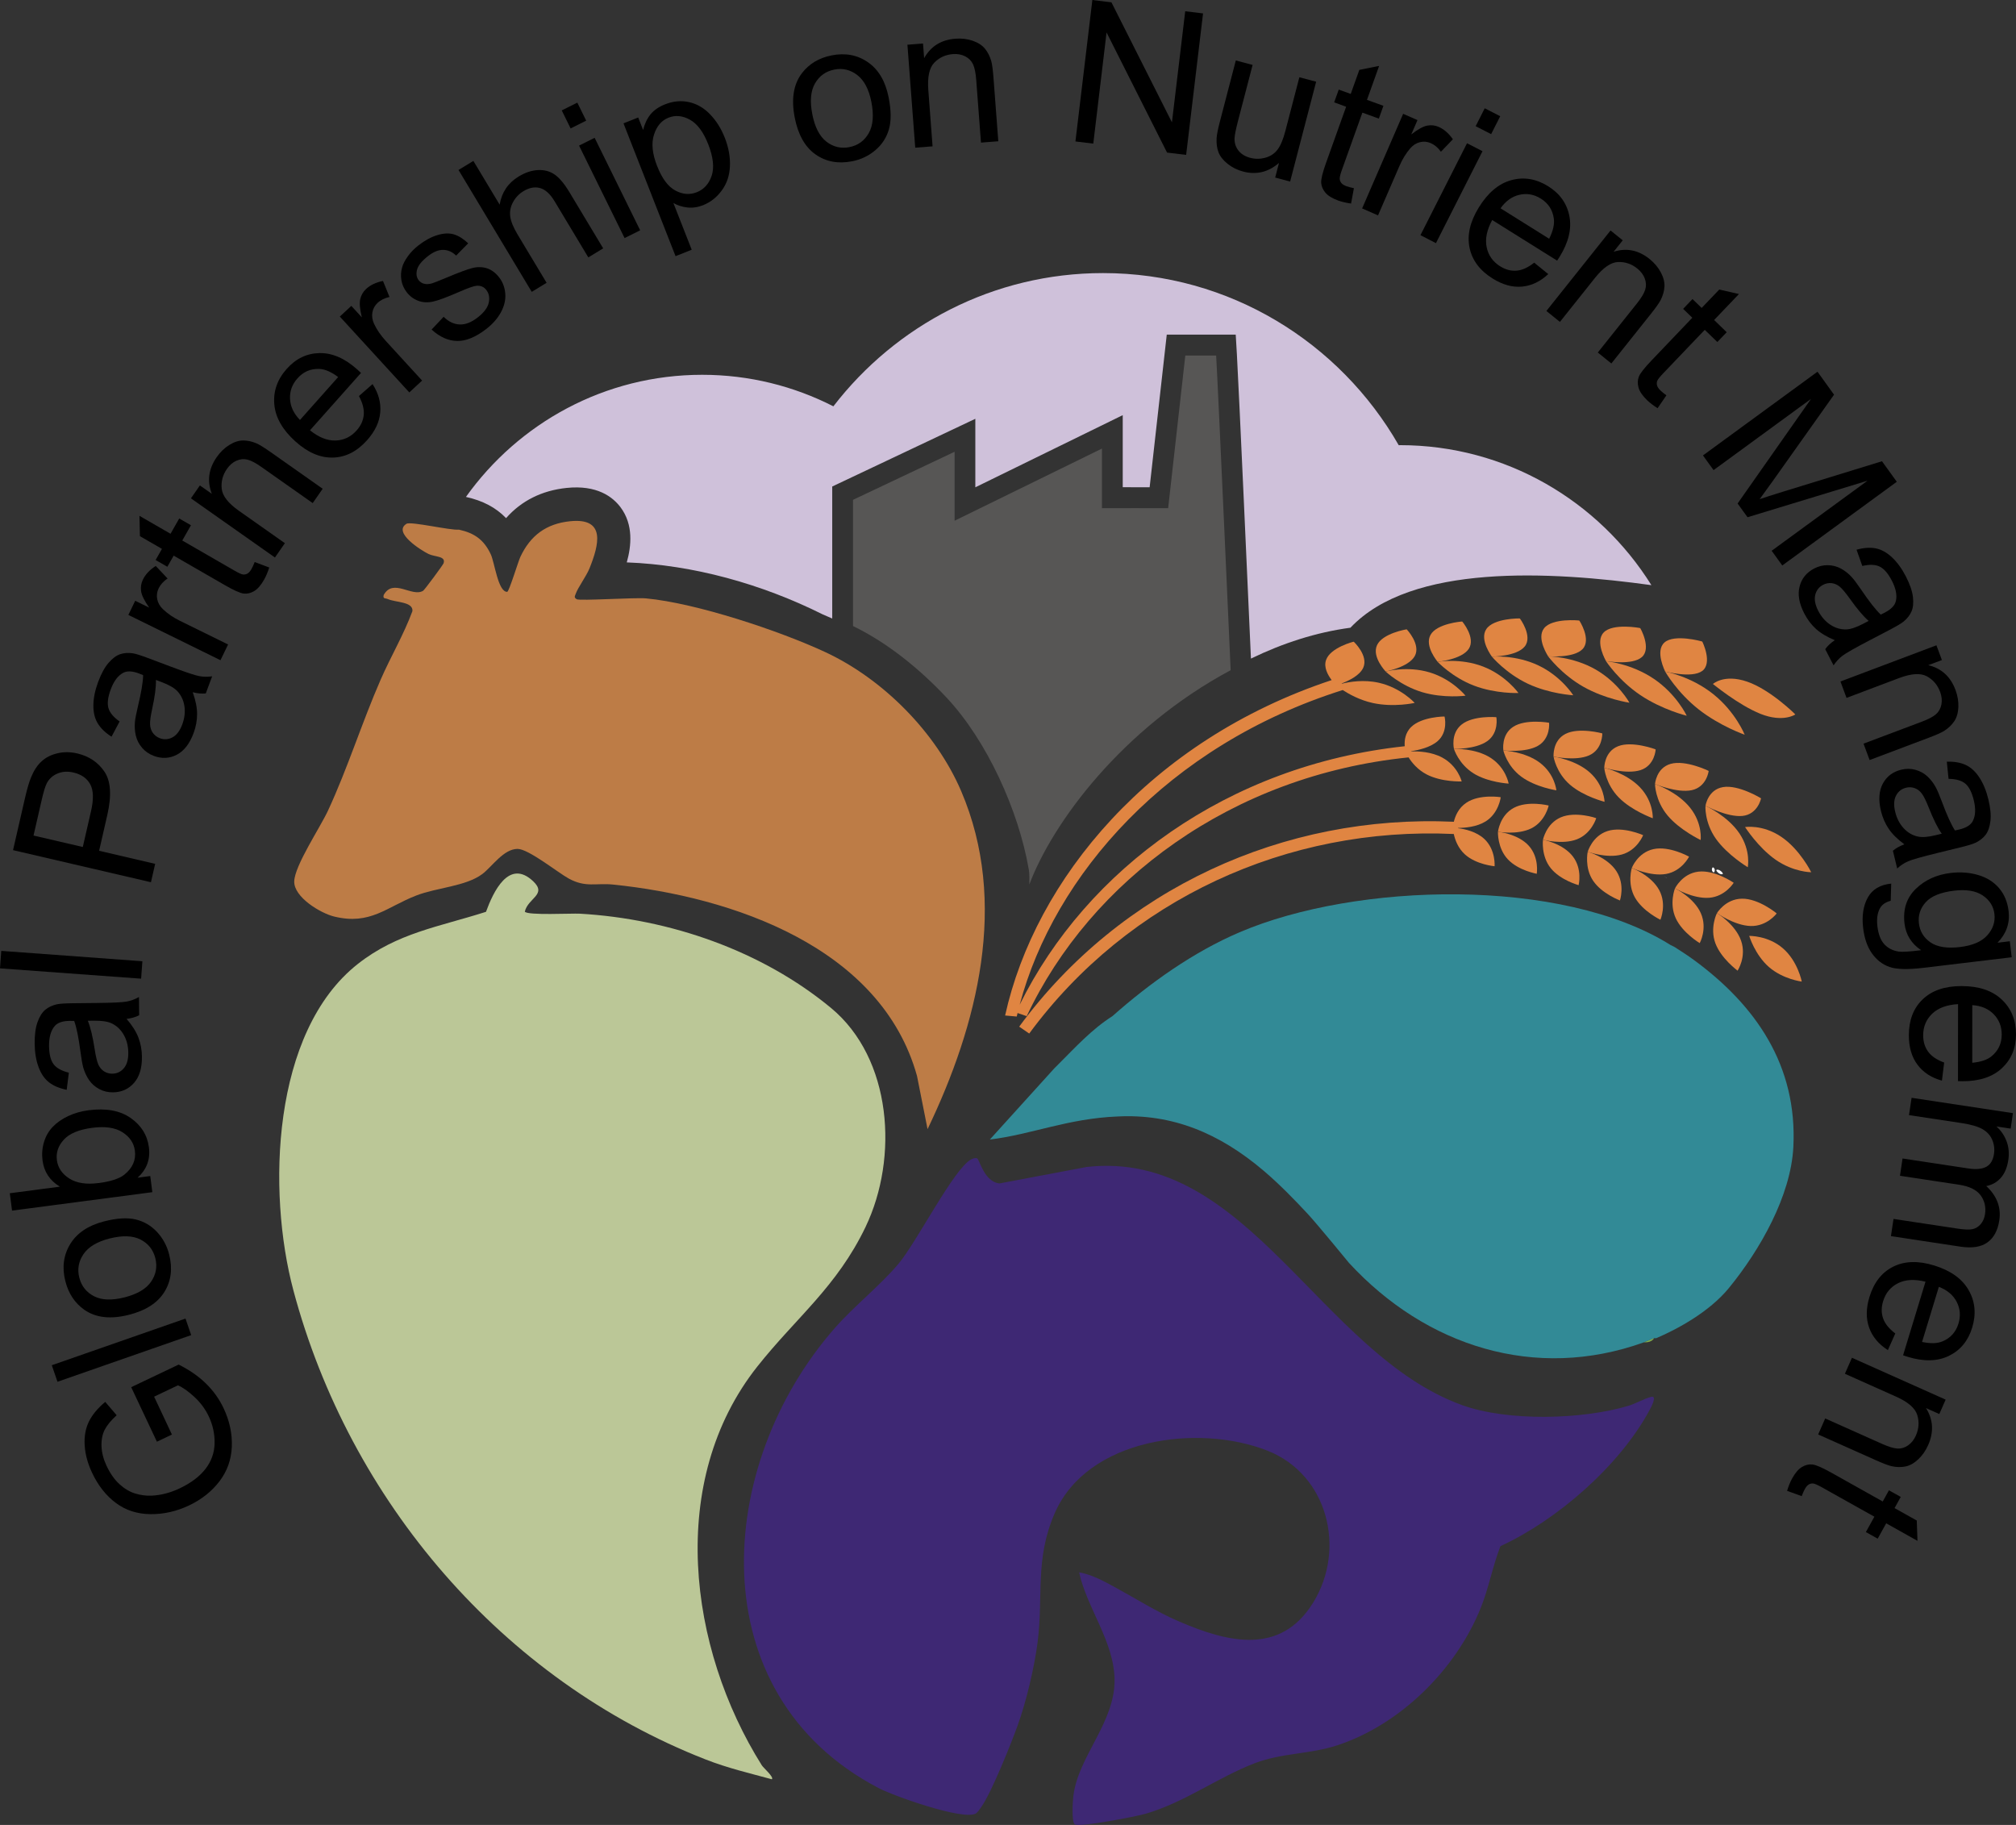 <svg width="116" height="105" viewBox="0 0 116 105" fill="none" xmlns="http://www.w3.org/2000/svg">
<rect x="0" y="0" width="116" height="105" fill="#333333" stroke="none"/>
<g clip-path="url(#clip0_157_994)">
<path d="M95.897 50.53C95.858 50.491 95.818 50.45 95.778 50.41C95.79 50.447 95.891 50.493 95.897 50.53Z" fill="#FCFBFD"/>
<path d="M56.233 66.654C56.368 66.746 56.635 67.988 57.504 68.091L62.522 67.143C71.781 66.096 75.98 77.904 84.129 80.845C86.755 81.793 91.05 81.683 93.721 80.878C94.134 80.752 94.604 80.469 95.01 80.37C95.384 80.28 94.978 81.015 94.92 81.123C93.201 84.323 89.606 87.455 86.336 88.959C85.882 90.121 85.67 91.347 85.203 92.508C83.779 96.053 80.575 99.229 76.935 100.422C75.367 100.935 73.759 100.853 72.214 101.442C70.097 102.249 68.163 103.705 65.912 104.358C65.379 104.513 62.092 105.148 61.845 104.97C61.646 104.827 61.724 103.625 61.764 103.308C62.05 101.043 64.15 99.111 64.132 96.66C64.115 94.459 62.538 92.524 62.093 90.466C62.831 90.598 63.51 90.971 64.163 91.327C65.365 91.98 66.542 92.733 67.831 93.288C70.639 94.499 73.683 95.27 75.571 92.189C77.46 89.109 76.403 84.835 72.926 83.465C68.962 81.902 62.575 82.731 60.688 87.065C59.532 89.721 60.046 91.806 59.703 94.493C59.521 95.911 59.051 97.902 58.567 99.243C58.182 100.311 57.055 103.136 56.457 103.976C56.37 104.098 56.247 104.299 56.117 104.358C55.334 104.717 51.449 103.347 50.544 102.873C40.217 97.468 41.105 84.285 48.054 76.388C49.166 75.124 50.615 73.997 51.695 72.717C52.745 71.474 54.883 67.237 55.879 66.707C55.974 66.656 56.157 66.6 56.232 66.651L56.233 66.654Z" fill="#3E2874"/>
<path d="M53.371 64.965L52.765 61.908C50.707 54.497 42.127 51.595 35.273 50.894C34.293 50.794 33.715 51.081 32.741 50.557C32.11 50.216 30.414 48.842 29.78 48.842C28.971 48.842 28.296 49.886 27.749 50.291C26.79 51.003 25.139 51.063 23.955 51.523C22.242 52.185 21.313 53.242 19.231 52.735C18.444 52.544 16.907 51.621 16.93 50.712C16.953 49.803 18.413 47.629 18.871 46.643C19.991 44.238 20.829 41.56 21.901 39.108C22.482 37.776 23.224 36.531 23.73 35.164C23.789 34.615 22.763 34.666 22.314 34.468C22.167 34.403 22.023 34.473 22.077 34.235C22.623 33.245 23.704 34.379 24.346 33.991C24.43 33.94 25.491 32.503 25.523 32.409C25.667 31.983 25.028 32.054 24.658 31.874C24.245 31.673 22.579 30.636 23.389 30.137C23.636 29.984 25.917 30.526 26.406 30.474C27.292 30.669 27.837 31.045 28.234 31.881C28.466 32.368 28.652 34.056 29.183 34.053C29.289 34.053 29.816 32.308 29.939 32.046C30.513 30.818 31.421 30.132 32.801 29.99C34.886 29.773 34.46 31.352 33.924 32.691C33.734 33.164 33.263 33.782 33.124 34.172C33.074 34.312 33.016 34.372 33.182 34.477C33.348 34.581 36.53 34.37 37.172 34.429C40.044 34.694 44.833 36.285 47.483 37.518C50.8 39.061 53.854 42.127 55.306 45.518C58.048 51.926 56.251 58.97 53.372 64.965H53.371Z" fill="#BD7C46"/>
<path d="M80.551 25.614C80.527 25.614 80.504 25.615 80.482 25.615C77.089 19.697 70.744 15.712 63.47 15.712C57.157 15.712 51.544 18.715 47.952 23.378C45.684 22.22 43.12 21.564 40.403 21.564C34.801 21.564 29.845 24.337 26.809 28.592C26.81 28.592 26.812 28.592 26.814 28.592C27.778 28.805 28.533 29.201 29.12 29.811C29.995 28.815 31.176 28.221 32.603 28.073C34.344 27.892 35.253 28.581 35.708 29.19C36.458 30.195 36.327 31.422 36.064 32.358C39.869 32.5 43.809 33.588 47.337 35.349C47.526 35.428 47.71 35.509 47.886 35.587V27.992L56.12 24.096V28.038L64.602 23.886V28.033C65.06 28.033 65.522 28.033 65.978 28.034C66.035 28.034 66.092 28.034 66.15 28.034L67.135 19.253H71.103L71.17 20.385C71.275 22.165 71.845 34.893 71.979 37.893C73.804 37.006 75.723 36.383 77.704 36.116C81.206 32.405 89.209 32.864 95.022 33.668C91.999 28.829 86.649 25.612 80.553 25.612L80.551 25.614Z" fill="#CFC1DA"/>
<path d="M54.925 29.961L63.406 25.809V29.239C64.64 29.232 65.992 29.239 67.215 29.239L68.202 20.457H69.977C70.094 22.448 70.812 38.56 70.812 38.56C64.563 41.907 60.562 47.343 59.227 50.891C59.227 50.6 59.245 50.31 59.195 50.02C58.612 46.643 56.791 42.611 54.452 40.123C52.928 38.502 51.08 36.986 49.082 36.021V28.758L54.927 25.993V29.962L54.925 29.961Z" fill="#575655"/>
<path d="M97.45 55.221C97.094 54.961 96.744 54.739 96.375 54.5C96.287 54.443 96.198 54.418 96.136 54.38C89.859 50.437 78.032 50.775 71.329 53.637C68.665 54.775 66.164 56.556 64.003 58.469C62.825 59.216 61.882 60.254 60.897 61.236C60.816 61.316 60.738 61.396 60.658 61.476C60.608 61.527 56.955 65.565 56.955 65.565C59.355 65.273 61.438 64.355 64.297 64.238C67.434 64.077 70.143 65.175 72.723 67.371C73.624 68.137 74.487 69.027 75.251 69.847C75.773 70.407 77.621 72.663 77.621 72.663C82.043 77.458 88.339 79.479 94.583 77.234C94.75 77.174 95.002 77.067 95.18 76.993C95.215 76.979 95.266 77.008 95.3 76.993C96.485 76.49 98.347 75.493 99.481 74.107C101.275 71.911 103.046 68.804 103.189 65.992C103.425 61.316 101.043 57.851 97.45 55.221Z" fill="#328A96"/>
<path d="M95.18 76.993C95.052 77.2 94.809 77.239 94.583 77.234C94.751 77.174 95.002 77.067 95.18 76.993Z" fill="#80AE4E"/>
<path d="M98.763 50.771C98.66 50.744 98.432 50.539 98.407 50.469C98.283 50.119 98.905 50.313 98.763 50.771Z" fill="#FCFBFD"/>
<path d="M99.123 50.288C98.973 50.369 98.706 50.096 98.764 50.05C98.913 49.97 99.181 50.243 99.123 50.288Z" fill="#FCFBFD"/>
<path d="M98.643 50.169C98.602 50.251 98.44 50.099 98.526 49.93C98.568 49.848 98.729 50.001 98.643 50.169Z" fill="#FCFBFD"/>
<path d="M9.893 82.539L9.029 82.95L7.549 79.813L10.28 78.513C10.888 78.814 11.409 79.173 11.841 79.594C12.275 80.015 12.618 80.495 12.871 81.034C13.213 81.762 13.369 82.497 13.339 83.239C13.309 83.981 13.073 84.644 12.63 85.226C12.187 85.808 11.604 86.271 10.881 86.615C10.164 86.957 9.425 87.124 8.663 87.118C7.901 87.112 7.235 86.898 6.668 86.475C6.1 86.052 5.644 85.471 5.296 84.733C5.044 84.198 4.903 83.672 4.872 83.156C4.841 82.641 4.923 82.186 5.115 81.794C5.307 81.402 5.621 81.023 6.056 80.659L6.713 81.428C6.391 81.718 6.161 81.998 6.024 82.264C5.888 82.531 5.827 82.849 5.841 83.217C5.857 83.585 5.952 83.956 6.128 84.33C6.338 84.778 6.588 85.133 6.877 85.396C7.166 85.658 7.468 85.837 7.783 85.932C8.099 86.027 8.414 86.068 8.731 86.054C9.274 86.026 9.813 85.885 10.345 85.631C11 85.319 11.496 84.943 11.831 84.505C12.165 84.068 12.338 83.58 12.348 83.044C12.357 82.507 12.248 81.994 12.018 81.505C11.819 81.081 11.543 80.706 11.19 80.378C10.838 80.051 10.521 79.828 10.238 79.706L8.868 80.359L9.892 82.537L9.893 82.539Z" fill="black"/>
<path d="M11.001 76.817L3.308 79.501L2.98 78.55L10.673 75.865L11.001 76.817Z" fill="black"/>
<path d="M7.43 75.645C6.372 75.917 5.513 75.822 4.853 75.36C4.305 74.974 3.941 74.424 3.76 73.713C3.56 72.922 3.654 72.21 4.042 71.575C4.431 70.941 5.078 70.506 5.986 70.274C6.722 70.085 7.328 70.048 7.805 70.162C8.283 70.277 8.693 70.516 9.033 70.88C9.373 71.245 9.608 71.679 9.734 72.181C9.939 72.987 9.847 73.704 9.46 74.332C9.072 74.96 8.396 75.398 7.431 75.645H7.43ZM7.176 74.643C7.908 74.455 8.415 74.153 8.697 73.739C8.98 73.323 9.059 72.873 8.936 72.384C8.813 71.9 8.529 71.544 8.082 71.316C7.635 71.089 7.036 71.071 6.287 71.263C5.58 71.445 5.085 71.743 4.803 72.16C4.521 72.577 4.44 73.025 4.562 73.506C4.685 73.995 4.969 74.352 5.412 74.581C5.857 74.809 6.444 74.829 7.176 74.642V74.643Z" fill="black"/>
<path d="M8.646 67.666L8.765 68.593L0.693 69.654L0.564 68.655L3.444 68.276C2.864 67.924 2.532 67.42 2.447 66.766C2.401 66.403 2.428 66.051 2.532 65.708C2.635 65.365 2.805 65.073 3.04 64.829C3.275 64.586 3.57 64.38 3.926 64.213C4.282 64.046 4.671 63.935 5.093 63.88C6.096 63.749 6.903 63.895 7.515 64.322C8.126 64.749 8.478 65.312 8.568 66.011C8.658 66.707 8.44 67.29 7.916 67.76L8.648 67.664L8.646 67.666ZM5.679 68.068C6.38 67.976 6.874 67.813 7.161 67.58C7.631 67.198 7.831 66.74 7.761 66.204C7.705 65.767 7.467 65.415 7.05 65.146C6.632 64.878 6.051 64.793 5.306 64.89C4.543 64.99 3.999 65.217 3.674 65.57C3.351 65.922 3.217 66.316 3.273 66.747C3.329 67.184 3.567 67.537 3.984 67.805C4.401 68.073 4.966 68.161 5.679 68.067V68.068Z" fill="black"/>
<path d="M7.284 58.623C7.603 58.992 7.829 59.35 7.962 59.693C8.094 60.037 8.163 60.406 8.167 60.8C8.174 61.452 8.021 61.956 7.708 62.31C7.395 62.664 6.993 62.843 6.501 62.849C6.212 62.852 5.948 62.789 5.708 62.659C5.467 62.529 5.274 62.358 5.127 62.145C4.98 61.932 4.869 61.692 4.791 61.425C4.738 61.227 4.684 60.93 4.632 60.531C4.527 59.719 4.407 59.122 4.269 58.74C4.132 58.737 4.045 58.736 4.008 58.737C3.6 58.742 3.315 58.84 3.15 59.032C2.927 59.292 2.818 59.676 2.823 60.182C2.828 60.656 2.914 61.004 3.081 61.227C3.248 61.451 3.541 61.615 3.961 61.718L3.838 62.703C3.419 62.618 3.08 62.475 2.82 62.273C2.561 62.071 2.359 61.776 2.217 61.39C2.074 61.004 2 60.555 1.995 60.044C1.99 59.537 2.045 59.125 2.16 58.806C2.274 58.489 2.421 58.254 2.599 58.102C2.777 57.952 3.003 57.845 3.277 57.782C3.446 57.748 3.753 57.727 4.198 57.722L5.531 57.708C6.46 57.698 7.048 57.671 7.293 57.625C7.539 57.579 7.774 57.492 7.997 57.363L8.008 58.414C7.802 58.521 7.56 58.59 7.283 58.623H7.284ZM5.053 58.73C5.205 59.095 5.336 59.641 5.448 60.371C5.512 60.784 5.582 61.076 5.657 61.247C5.734 61.417 5.843 61.549 5.986 61.64C6.129 61.731 6.288 61.777 6.462 61.775C6.729 61.772 6.95 61.668 7.125 61.463C7.301 61.259 7.387 60.96 7.382 60.568C7.379 60.181 7.29 59.837 7.118 59.536C6.946 59.236 6.715 59.017 6.419 58.878C6.193 58.772 5.859 58.722 5.418 58.727L5.052 58.73H5.053Z" fill="black"/>
<path d="M8.12 56.309L0 55.715L0.073 54.71L8.193 55.306L8.12 56.31V56.309Z" fill="black"/>
<path d="M8.683 50.759L0.75 48.914L1.442 45.9C1.564 45.37 1.682 44.971 1.797 44.702C1.952 44.326 2.15 44.025 2.394 43.803C2.638 43.58 2.941 43.426 3.307 43.341C3.672 43.255 4.051 43.259 4.445 43.35C5.12 43.507 5.641 43.857 6.009 44.397C6.377 44.938 6.431 45.773 6.172 46.902L5.703 48.951L8.928 49.702L8.686 50.759H8.683ZM4.764 48.734L5.238 46.669C5.395 45.986 5.38 45.472 5.193 45.126C5.006 44.781 4.684 44.554 4.225 44.447C3.893 44.37 3.59 44.388 3.315 44.503C3.04 44.617 2.832 44.803 2.694 45.061C2.607 45.228 2.507 45.552 2.398 46.03L1.929 48.074L4.765 48.733L4.764 48.734Z" fill="black"/>
<path d="M11.091 39.833C11.256 40.294 11.34 40.708 11.341 41.077C11.342 41.446 11.274 41.816 11.137 42.185C10.91 42.796 10.587 43.21 10.168 43.426C9.75 43.643 9.309 43.664 8.848 43.49C8.578 43.388 8.353 43.233 8.175 43.024C7.997 42.816 7.879 42.587 7.818 42.334C7.757 42.083 7.739 41.818 7.763 41.54C7.784 41.337 7.841 41.04 7.934 40.649C8.126 39.854 8.228 39.252 8.236 38.846C8.11 38.794 8.028 38.761 7.994 38.748C7.613 38.604 7.311 38.592 7.088 38.711C6.787 38.872 6.548 39.19 6.372 39.665C6.207 40.109 6.163 40.465 6.238 40.734C6.313 41.004 6.528 41.262 6.883 41.511L6.416 42.386C6.055 42.155 5.79 41.897 5.62 41.613C5.451 41.331 5.368 40.983 5.373 40.571C5.378 40.158 5.47 39.713 5.648 39.234C5.825 38.759 6.023 38.395 6.245 38.139C6.466 37.885 6.687 37.718 6.907 37.643C7.127 37.567 7.375 37.549 7.653 37.59C7.824 37.619 8.118 37.711 8.534 37.868L9.782 38.338C10.653 38.666 11.211 38.854 11.456 38.9C11.702 38.947 11.951 38.95 12.207 38.912L11.841 39.897C11.611 39.921 11.36 39.898 11.09 39.828L11.091 39.833ZM8.972 39.123C8.984 39.518 8.911 40.076 8.754 40.797C8.665 41.206 8.626 41.503 8.635 41.689C8.645 41.876 8.7 42.038 8.801 42.175C8.903 42.312 9.034 42.412 9.197 42.474C9.446 42.567 9.69 42.55 9.927 42.423C10.163 42.295 10.351 42.049 10.487 41.682C10.622 41.319 10.664 40.966 10.61 40.623C10.557 40.281 10.419 39.992 10.194 39.756C10.02 39.576 9.727 39.407 9.315 39.251L8.972 39.121V39.123Z" fill="black"/>
<path d="M12.686 37.986L7.386 35.38L7.78 34.566L8.584 34.96C8.309 34.568 8.154 34.254 8.119 34.02C8.085 33.785 8.119 33.563 8.221 33.351C8.369 33.047 8.615 32.783 8.961 32.563L9.643 33.285C9.407 33.442 9.235 33.631 9.127 33.852C9.032 34.05 9.004 34.257 9.046 34.472C9.088 34.687 9.198 34.881 9.375 35.05C9.646 35.308 9.971 35.531 10.349 35.717L13.124 37.081L12.686 37.986Z" fill="black"/>
<path d="M14.653 32.337L15.492 32.652C15.403 32.928 15.304 33.162 15.193 33.357C15.013 33.674 14.823 33.891 14.625 34.009C14.426 34.127 14.225 34.174 14.023 34.151C13.821 34.128 13.459 33.967 12.938 33.667L9.993 31.969L9.629 32.61L8.954 32.221L9.319 31.58L8.051 30.849L8.025 29.68L9.813 30.711L10.312 29.832L10.987 30.221L10.488 31.099L13.48 32.825C13.728 32.968 13.896 33.044 13.983 33.054C14.072 33.063 14.156 33.047 14.238 33.001C14.319 32.955 14.396 32.868 14.471 32.739C14.526 32.641 14.588 32.508 14.655 32.336L14.653 32.337Z" fill="black"/>
<path d="M15.819 32.076L10.986 28.672L11.502 27.93L12.189 28.413C11.906 27.682 11.999 26.978 12.469 26.303C12.673 26.01 12.912 25.778 13.188 25.606C13.463 25.433 13.729 25.346 13.983 25.343C14.238 25.341 14.499 25.398 14.767 25.513C14.94 25.59 15.216 25.761 15.595 26.028L18.567 28.121L17.993 28.946L15.053 26.876C14.72 26.64 14.448 26.497 14.238 26.445C14.027 26.392 13.817 26.414 13.604 26.508C13.392 26.602 13.21 26.759 13.057 26.979C12.814 27.331 12.713 27.712 12.758 28.123C12.802 28.535 13.134 28.958 13.753 29.393L16.392 31.253L15.819 32.078V32.076Z" fill="black"/>
<path d="M20.652 22.788L21.437 22.099C21.778 22.627 21.926 23.167 21.879 23.722C21.834 24.276 21.582 24.811 21.125 25.324C20.55 25.971 19.895 26.306 19.163 26.327C18.429 26.349 17.707 26.039 16.992 25.394C16.253 24.727 15.85 24.018 15.784 23.267C15.717 22.517 15.954 21.835 16.498 21.224C17.025 20.632 17.654 20.329 18.388 20.315C19.121 20.301 19.851 20.621 20.576 21.275C20.62 21.315 20.685 21.376 20.771 21.458L17.836 24.758C18.343 25.165 18.834 25.361 19.311 25.345C19.788 25.329 20.19 25.136 20.519 24.767C20.764 24.492 20.9 24.193 20.93 23.87C20.959 23.546 20.867 23.185 20.654 22.788H20.652ZM17.259 24.165L19.457 21.694C19.058 21.394 18.696 21.238 18.373 21.227C17.874 21.207 17.455 21.387 17.117 21.768C16.811 22.112 16.667 22.506 16.688 22.946C16.708 23.387 16.898 23.793 17.26 24.163L17.259 24.165Z" fill="black"/>
<path d="M23.552 22.579L19.553 18.214L20.215 17.599L20.821 18.261C20.706 17.794 20.675 17.445 20.727 17.214C20.78 16.983 20.892 16.787 21.063 16.628C21.31 16.399 21.635 16.244 22.037 16.165L22.412 17.087C22.135 17.147 21.905 17.26 21.726 17.427C21.566 17.576 21.466 17.759 21.427 17.974C21.388 18.191 21.422 18.41 21.525 18.634C21.684 18.973 21.908 19.298 22.193 19.61L24.287 21.896L23.552 22.578V22.579Z" fill="black"/>
<path d="M24.838 18.959L25.526 18.227C25.811 18.509 26.12 18.655 26.449 18.669C26.779 18.681 27.124 18.547 27.485 18.267C27.848 17.984 28.061 17.7 28.123 17.415C28.185 17.13 28.138 16.886 27.984 16.685C27.847 16.505 27.66 16.424 27.425 16.441C27.263 16.454 26.924 16.573 26.409 16.799C25.715 17.102 25.215 17.288 24.908 17.354C24.601 17.42 24.317 17.403 24.055 17.303C23.794 17.203 23.575 17.038 23.398 16.808C23.238 16.598 23.137 16.367 23.095 16.115C23.053 15.862 23.07 15.613 23.143 15.368C23.195 15.181 23.304 14.973 23.468 14.745C23.631 14.516 23.836 14.307 24.078 14.118C24.445 13.833 24.807 13.637 25.165 13.527C25.523 13.418 25.839 13.404 26.109 13.483C26.38 13.562 26.657 13.734 26.939 13.999L26.246 14.706C26.025 14.492 25.779 14.382 25.507 14.377C25.234 14.372 24.944 14.489 24.636 14.728C24.273 15.011 24.059 15.273 23.997 15.515C23.935 15.756 23.965 15.959 24.089 16.121C24.168 16.224 24.272 16.292 24.399 16.325C24.53 16.36 24.685 16.353 24.865 16.302C24.967 16.27 25.252 16.157 25.721 15.963C26.395 15.68 26.881 15.499 27.175 15.423C27.471 15.348 27.751 15.352 28.018 15.437C28.284 15.522 28.521 15.7 28.73 15.972C28.933 16.238 29.047 16.548 29.074 16.902C29.1 17.255 29.016 17.61 28.825 17.964C28.633 18.317 28.355 18.637 27.988 18.921C27.381 19.393 26.821 19.625 26.308 19.618C25.796 19.61 25.305 19.393 24.834 18.961L24.838 18.959Z" fill="black"/>
<path d="M30.597 16.793L26.383 9.779L27.238 9.259L28.75 11.775C28.87 11.066 29.233 10.526 29.842 10.156C30.216 9.929 30.585 9.805 30.949 9.785C31.314 9.766 31.634 9.85 31.91 10.039C32.186 10.228 32.474 10.572 32.772 11.069L34.707 14.289L33.852 14.81L31.917 11.59C31.658 11.159 31.377 10.902 31.073 10.819C30.77 10.736 30.449 10.797 30.111 11.004C29.858 11.158 29.659 11.37 29.515 11.638C29.371 11.906 29.32 12.183 29.36 12.467C29.401 12.751 29.542 13.092 29.781 13.491L31.451 16.271L30.596 16.792L30.597 16.793Z" fill="black"/>
<path d="M32.833 7.389L32.323 6.352L33.219 5.905L33.729 6.942L32.833 7.389ZM35.939 13.698L33.319 8.377L34.215 7.929L36.835 13.251L35.939 13.698Z" fill="black"/>
<path d="M38.871 14.739L35.876 7.097L36.722 6.76L37.004 7.478C37.094 7.119 37.237 6.818 37.433 6.577C37.629 6.337 37.906 6.145 38.265 6.004C38.733 5.817 39.194 5.775 39.647 5.875C40.099 5.975 40.504 6.21 40.86 6.58C41.216 6.949 41.497 7.398 41.704 7.925C41.926 8.49 42.024 9.038 42 9.571C41.976 10.104 41.819 10.567 41.529 10.961C41.24 11.354 40.883 11.635 40.46 11.804C40.151 11.927 39.846 11.972 39.549 11.937C39.251 11.904 38.984 11.817 38.746 11.679L39.801 14.368L38.871 14.738V14.739ZM37.812 9.556C38.09 10.267 38.439 10.736 38.858 10.962C39.278 11.188 39.69 11.22 40.096 11.059C40.509 10.894 40.793 10.578 40.95 10.109C41.106 9.64 41.039 9.036 40.75 8.297C40.474 7.594 40.124 7.123 39.699 6.888C39.274 6.652 38.862 6.613 38.463 6.772C38.066 6.93 37.789 7.256 37.63 7.749C37.471 8.243 37.532 8.846 37.811 9.556H37.812Z" fill="black"/>
<path d="M45.73 6.773C45.518 5.694 45.659 4.836 46.152 4.198C46.564 3.668 47.128 3.331 47.844 3.188C48.639 3.029 49.34 3.161 49.948 3.586C50.556 4.009 50.952 4.684 51.133 5.61C51.282 6.36 51.285 6.972 51.147 7.446C51.008 7.92 50.749 8.319 50.369 8.641C49.989 8.964 49.547 9.177 49.042 9.277C48.232 9.438 47.526 9.308 46.924 8.884C46.322 8.461 45.924 7.757 45.729 6.773H45.73ZM46.739 6.571C46.886 7.317 47.157 7.844 47.553 8.151C47.95 8.457 48.393 8.562 48.883 8.463C49.369 8.366 49.738 8.099 49.988 7.661C50.237 7.223 50.288 6.623 50.137 5.858C49.995 5.137 49.725 4.624 49.327 4.318C48.929 4.013 48.489 3.907 48.006 4.003C47.516 4.101 47.145 4.366 46.895 4.801C46.644 5.235 46.593 5.824 46.74 6.57L46.739 6.571Z" fill="black"/>
<path d="M52.662 8.495L52.213 2.573L53.11 2.504L53.175 3.346C53.557 2.663 54.157 2.289 54.972 2.227C55.327 2.199 55.657 2.239 55.964 2.343C56.271 2.449 56.506 2.599 56.67 2.797C56.834 2.994 56.955 3.233 57.037 3.515C57.088 3.698 57.131 4.021 57.166 4.487L57.442 8.128L56.445 8.205L56.172 4.602C56.141 4.193 56.079 3.89 55.986 3.694C55.892 3.498 55.743 3.346 55.536 3.241C55.33 3.135 55.093 3.093 54.828 3.113C54.404 3.146 54.047 3.309 53.76 3.605C53.472 3.9 53.358 4.427 53.415 5.186L53.66 8.42L52.663 8.497L52.662 8.495Z" fill="black"/>
<path d="M61.88 8.14L62.854 0L63.952 0.134L67.433 7.039L68.197 0.648L69.223 0.772L68.25 8.912L67.152 8.779L63.671 1.867L62.907 8.263L61.88 8.139V8.14Z" fill="black"/>
<path d="M73.373 10.218L73.593 9.374C72.98 9.906 72.292 10.07 71.529 9.87C71.192 9.781 70.894 9.633 70.636 9.426C70.378 9.219 70.204 8.999 70.113 8.764C70.023 8.531 69.987 8.264 70.003 7.963C70.014 7.762 70.073 7.453 70.181 7.039L71.108 3.48L72.075 3.735L71.244 6.921C71.112 7.43 71.042 7.778 71.035 7.964C71.029 8.236 71.106 8.472 71.265 8.669C71.424 8.868 71.648 9.005 71.938 9.081C72.229 9.157 72.52 9.154 72.814 9.072C73.107 8.99 73.341 8.834 73.513 8.603C73.686 8.373 73.836 8.014 73.963 7.523L74.765 4.445L75.731 4.7L74.234 10.445L73.369 10.216L73.373 10.218Z" fill="black"/>
<path d="M77.904 10.826L77.74 11.711C77.456 11.671 77.209 11.614 77 11.538C76.658 11.414 76.413 11.264 76.264 11.087C76.115 10.91 76.033 10.719 76.02 10.514C76.007 10.31 76.102 9.923 76.306 9.355L77.456 6.141L76.767 5.89L77.031 5.154L77.72 5.405L78.216 4.021L79.354 3.793L78.655 5.745L79.602 6.088L79.338 6.824L78.391 6.481L77.222 9.748C77.125 10.019 77.08 10.198 77.086 10.287C77.091 10.376 77.123 10.458 77.181 10.53C77.24 10.603 77.339 10.665 77.479 10.715C77.583 10.754 77.725 10.791 77.905 10.828L77.904 10.826Z" fill="black"/>
<path d="M78.377 11.991L80.737 6.548L81.561 6.911L81.203 7.736C81.581 7.442 81.885 7.273 82.117 7.228C82.349 7.184 82.571 7.208 82.785 7.303C83.093 7.439 83.364 7.676 83.597 8.014L82.91 8.73C82.744 8.498 82.549 8.334 82.325 8.235C82.124 8.147 81.919 8.129 81.706 8.18C81.493 8.231 81.307 8.349 81.146 8.534C80.902 8.818 80.695 9.154 80.526 9.544L79.291 12.393L78.374 11.99L78.377 11.991Z" fill="black"/>
<path d="M81.732 13.532L84.412 8.242L85.303 8.699L82.624 13.989L81.734 13.532H81.732ZM84.909 7.261L85.431 6.23L86.322 6.687L85.8 7.718L84.91 7.261H84.909Z" fill="black"/>
<path d="M88.276 15.112L89.086 15.77C88.63 16.199 88.126 16.44 87.576 16.49C87.025 16.541 86.46 16.384 85.879 16.021C85.146 15.563 84.706 14.972 84.556 14.249C84.407 13.526 84.586 12.755 85.091 11.934C85.615 11.085 86.238 10.562 86.962 10.365C87.685 10.168 88.393 10.286 89.085 10.719C89.755 11.137 90.16 11.71 90.302 12.434C90.443 13.159 90.257 13.938 89.743 14.771C89.712 14.822 89.663 14.896 89.597 14.996L85.861 12.659C85.55 13.233 85.444 13.755 85.542 14.224C85.64 14.693 85.898 15.059 86.317 15.321C86.629 15.516 86.945 15.6 87.267 15.572C87.588 15.546 87.925 15.392 88.277 15.112H88.276ZM86.341 11.985L89.138 13.736C89.363 13.288 89.451 12.902 89.407 12.58C89.34 12.082 89.091 11.697 88.659 11.427C88.27 11.183 87.86 11.11 87.433 11.206C87.005 11.302 86.641 11.562 86.341 11.984V11.985Z" fill="black"/>
<path d="M88.978 17.893L92.67 13.261L93.371 13.827L92.846 14.485C93.589 14.249 94.28 14.389 94.919 14.905C95.196 15.129 95.411 15.385 95.564 15.673C95.717 15.962 95.786 16.234 95.772 16.49C95.757 16.746 95.685 17.005 95.552 17.266C95.465 17.434 95.277 17.701 94.987 18.065L92.717 20.913L91.937 20.283L94.183 17.465C94.438 17.145 94.598 16.881 94.663 16.673C94.729 16.466 94.722 16.252 94.643 16.033C94.564 15.814 94.42 15.62 94.212 15.452C93.88 15.184 93.508 15.059 93.098 15.076C92.689 15.092 92.247 15.398 91.774 15.991L89.757 18.521L88.977 17.89L88.978 17.893Z" fill="black"/>
<path d="M95.885 22.745L95.377 23.487C95.134 23.333 94.932 23.179 94.772 23.024C94.51 22.77 94.348 22.533 94.283 22.31C94.219 22.087 94.222 21.879 94.293 21.687C94.363 21.494 94.607 21.18 95.023 20.745L97.375 18.282L96.847 17.771L97.385 17.207L97.913 17.718L98.926 16.659L100.059 16.917L98.63 18.412L99.354 19.114L98.815 19.678L98.091 18.977L95.7 21.48C95.502 21.687 95.388 21.832 95.357 21.915C95.326 21.998 95.323 22.086 95.346 22.176C95.37 22.266 95.436 22.364 95.542 22.467C95.622 22.544 95.737 22.638 95.885 22.745Z" fill="black"/>
<path d="M97.989 26.203L104.578 21.387L105.53 22.709L101.996 27.689C101.667 28.151 101.417 28.495 101.25 28.719C101.544 28.619 101.981 28.479 102.56 28.3L108.289 26.538L109.141 27.719L102.552 32.535L101.941 31.689L107.457 27.658L100.552 29.76L99.981 28.969L104.207 22.95L98.598 27.049L97.987 26.202L97.989 26.203Z" fill="black"/>
<path d="M105.579 36.836C105.128 36.65 104.768 36.435 104.495 36.19C104.223 35.944 103.996 35.645 103.816 35.295C103.517 34.715 103.429 34.198 103.549 33.739C103.67 33.281 103.948 32.938 104.385 32.71C104.642 32.576 104.906 32.513 105.179 32.519C105.451 32.525 105.701 32.591 105.926 32.713C106.152 32.836 106.36 33 106.549 33.204C106.685 33.356 106.865 33.597 107.091 33.928C107.549 34.605 107.924 35.083 108.218 35.362C108.341 35.302 108.419 35.263 108.452 35.245C108.814 35.056 109.024 34.839 109.085 34.593C109.167 34.26 109.093 33.868 108.861 33.418C108.645 32.998 108.412 32.727 108.163 32.603C107.913 32.479 107.578 32.465 107.157 32.564L106.825 31.628C107.237 31.514 107.605 31.488 107.926 31.55C108.249 31.613 108.559 31.784 108.86 32.064C109.161 32.344 109.428 32.71 109.662 33.163C109.893 33.613 110.03 34.006 110.069 34.343C110.108 34.679 110.083 34.956 109.991 35.171C109.899 35.386 109.747 35.585 109.53 35.764C109.394 35.872 109.129 36.03 108.735 36.237L107.552 36.855C106.727 37.285 106.215 37.578 106.016 37.729C105.816 37.882 105.647 38.066 105.504 38.284L105.022 37.35C105.158 37.162 105.343 36.99 105.575 36.834L105.579 36.836ZM107.522 35.725C107.224 35.469 106.862 35.042 106.435 34.441C106.193 34.102 106 33.872 105.856 33.754C105.711 33.636 105.555 33.569 105.386 33.552C105.217 33.535 105.056 33.567 104.901 33.648C104.665 33.772 104.514 33.964 104.449 34.228C104.384 34.49 104.442 34.795 104.62 35.143C104.796 35.487 105.029 35.754 105.317 35.944C105.605 36.134 105.911 36.224 106.236 36.214C106.485 36.205 106.807 36.098 107.197 35.894L107.522 35.724V35.725Z" fill="black"/>
<path d="M105.898 39.211L111.421 37.128L111.737 37.976L110.951 38.272C111.709 38.451 112.232 38.927 112.519 39.698C112.643 40.034 112.698 40.365 112.684 40.691C112.668 41.017 112.589 41.286 112.447 41.499C112.305 41.712 112.11 41.896 111.864 42.054C111.704 42.154 111.407 42.286 110.973 42.449L107.577 43.73L107.227 42.787L110.587 41.521C110.969 41.376 111.241 41.233 111.402 41.088C111.563 40.943 111.666 40.756 111.709 40.527C111.752 40.297 111.727 40.058 111.634 39.807C111.485 39.405 111.229 39.107 110.868 38.91C110.506 38.715 109.972 38.749 109.265 39.016L106.249 40.154L105.899 39.211H105.898Z" fill="black"/>
<path d="M109.578 48.579C109.185 48.292 108.885 47.996 108.679 47.691C108.472 47.387 108.323 47.043 108.229 46.66C108.077 46.026 108.114 45.501 108.338 45.085C108.564 44.669 108.916 44.403 109.394 44.286C109.675 44.218 109.947 44.219 110.21 44.291C110.473 44.363 110.7 44.486 110.891 44.66C111.081 44.835 111.244 45.043 111.378 45.286C111.475 45.465 111.593 45.743 111.733 46.119C112.017 46.887 112.268 47.44 112.488 47.782C112.622 47.753 112.707 47.734 112.742 47.725C113.138 47.629 113.395 47.468 113.512 47.244C113.671 46.941 113.691 46.543 113.573 46.05C113.461 45.589 113.3 45.269 113.086 45.09C112.873 44.91 112.551 44.817 112.119 44.811L112.019 43.823C112.446 43.811 112.809 43.874 113.107 44.012C113.405 44.15 113.667 44.391 113.893 44.735C114.118 45.079 114.291 45.499 114.411 45.995C114.529 46.489 114.569 46.902 114.528 47.239C114.488 47.576 114.397 47.837 114.257 48.025C114.117 48.212 113.921 48.367 113.669 48.49C113.512 48.564 113.217 48.653 112.785 48.758L111.491 49.075C110.587 49.295 110.021 49.456 109.792 49.556C109.563 49.656 109.353 49.794 109.164 49.971L108.917 48.949C109.094 48.798 109.314 48.675 109.577 48.58L109.578 48.579ZM111.728 47.968C111.499 47.648 111.248 47.145 110.977 46.46C110.823 46.071 110.689 45.803 110.577 45.654C110.464 45.505 110.328 45.401 110.168 45.345C110.008 45.288 109.843 45.28 109.674 45.322C109.414 45.386 109.222 45.537 109.098 45.776C108.972 46.016 108.956 46.326 109.048 46.706C109.138 47.083 109.301 47.398 109.535 47.652C109.769 47.906 110.045 48.066 110.363 48.134C110.608 48.186 110.945 48.159 111.372 48.055L111.728 47.968Z" fill="black"/>
<path d="M108.82 50.839L108.791 51.828C108.498 51.904 108.294 52.044 108.181 52.244C108.026 52.514 107.974 52.864 108.025 53.293C108.08 53.756 108.214 54.103 108.428 54.333C108.642 54.562 108.919 54.702 109.26 54.751C109.468 54.779 109.896 54.751 110.543 54.671C109.981 54.295 109.661 53.782 109.584 53.13C109.489 52.319 109.705 51.656 110.233 51.143C110.761 50.629 111.432 50.323 112.244 50.226C112.803 50.159 113.33 50.2 113.827 50.346C114.324 50.493 114.723 50.744 115.026 51.1C115.33 51.456 115.511 51.896 115.574 52.418C115.656 53.114 115.445 53.72 114.938 54.24L115.644 54.156L115.753 55.077L110.69 55.683C109.779 55.793 109.122 55.776 108.719 55.635C108.317 55.493 107.981 55.233 107.712 54.855C107.444 54.476 107.275 53.99 107.205 53.398C107.121 52.694 107.212 52.107 107.475 51.637C107.737 51.167 108.187 50.901 108.821 50.839H108.82ZM112.436 51.246C111.667 51.339 111.125 51.559 110.807 51.909C110.491 52.259 110.359 52.664 110.414 53.127C110.468 53.587 110.689 53.95 111.077 54.219C111.466 54.488 112.034 54.578 112.784 54.488C113.501 54.402 114.023 54.177 114.349 53.813C114.675 53.449 114.811 53.041 114.759 52.59C114.706 52.146 114.483 51.79 114.088 51.522C113.692 51.253 113.141 51.162 112.436 51.246Z" fill="black"/>
<path d="M111.867 61.135L111.738 62.175C111.135 62.011 110.666 61.706 110.333 61.262C110 60.819 109.834 60.252 109.835 59.562C109.835 58.693 110.101 58.004 110.633 57.496C111.164 56.987 111.91 56.733 112.869 56.735C113.862 56.735 114.631 56.993 115.179 57.508C115.726 58.023 116 58.691 116 59.511C116 60.305 115.73 60.953 115.194 61.456C114.656 61.959 113.901 62.21 112.928 62.209C112.868 62.209 112.779 62.207 112.661 62.203L112.665 57.774C112.017 57.811 111.52 57.995 111.176 58.326C110.832 58.658 110.659 59.072 110.659 59.568C110.659 59.937 110.755 60.252 110.947 60.513C111.139 60.774 111.446 60.981 111.868 61.135H111.867ZM113.485 57.831L113.483 61.147C113.979 61.102 114.352 60.976 114.6 60.768C114.986 60.448 115.178 60.032 115.178 59.522C115.178 59.06 115.025 58.67 114.718 58.355C114.411 58.04 114 57.865 113.485 57.831Z" fill="black"/>
<path d="M109.992 63.163L115.824 64.046L115.692 64.936L114.874 64.812C115.132 65.039 115.325 65.32 115.453 65.652C115.581 65.984 115.617 66.346 115.558 66.737C115.494 67.172 115.35 67.515 115.129 67.766C114.908 68.018 114.629 68.175 114.29 68.241C114.901 68.809 115.151 69.465 115.04 70.21C114.952 70.793 114.726 71.217 114.359 71.482C113.992 71.747 113.475 71.828 112.808 71.728L108.804 71.122L108.952 70.132L112.627 70.688C113.022 70.748 113.311 70.759 113.495 70.721C113.679 70.682 113.836 70.586 113.968 70.433C114.1 70.279 114.182 70.089 114.217 69.861C114.279 69.448 114.193 69.083 113.961 68.769C113.729 68.456 113.312 68.253 112.713 68.162L109.324 67.65L109.472 66.655L113.261 67.229C113.701 67.295 114.042 67.263 114.286 67.135C114.53 67.006 114.679 66.757 114.734 66.388C114.776 66.108 114.741 65.838 114.63 65.577C114.519 65.316 114.33 65.113 114.065 64.962C113.799 64.813 113.401 64.698 112.869 64.617L109.843 64.159L109.992 63.164V63.163Z" fill="black"/>
<path d="M109.054 76.723L108.628 77.679C108.099 77.344 107.74 76.915 107.551 76.392C107.362 75.869 107.367 75.278 107.569 74.619C107.822 73.789 108.277 73.208 108.933 72.88C109.589 72.551 110.376 72.527 111.292 72.81C112.241 73.103 112.902 73.576 113.276 74.231C113.65 74.884 113.718 75.603 113.478 76.387C113.247 77.146 112.801 77.688 112.142 78.01C111.482 78.332 110.687 78.35 109.755 78.062C109.699 78.044 109.614 78.016 109.502 77.978L110.793 73.743C110.162 73.587 109.634 73.617 109.209 73.832C108.783 74.048 108.498 74.393 108.354 74.867C108.246 75.219 108.246 75.549 108.354 75.856C108.461 76.162 108.695 76.451 109.054 76.722V76.723ZM111.561 74.04L110.595 77.21C111.082 77.314 111.475 77.303 111.772 77.176C112.234 76.984 112.539 76.644 112.689 76.155C112.824 75.714 112.79 75.296 112.588 74.904C112.386 74.512 112.044 74.225 111.562 74.04H111.561Z" fill="black"/>
<path d="M106.561 78.121L111.952 80.529L111.587 81.358L110.82 81.015C111.237 81.677 111.279 82.386 110.948 83.139C110.804 83.466 110.614 83.74 110.376 83.963C110.138 84.186 109.895 84.323 109.645 84.374C109.395 84.426 109.128 84.421 108.843 84.359C108.659 84.317 108.356 84.202 107.932 84.013L104.617 82.533L105.022 81.612L108.301 83.078C108.674 83.244 108.968 83.333 109.184 83.344C109.4 83.354 109.603 83.293 109.793 83.159C109.983 83.026 110.132 82.837 110.241 82.592C110.414 82.2 110.439 81.806 110.318 81.412C110.196 81.017 109.79 80.665 109.099 80.357L106.155 79.041L106.56 78.121H106.561Z" fill="black"/>
<path d="M103.67 86.082L102.828 85.777C102.913 85.5 103.009 85.264 103.117 85.068C103.294 84.748 103.48 84.529 103.677 84.409C103.874 84.289 104.075 84.24 104.278 84.259C104.481 84.279 104.844 84.436 105.369 84.729L108.333 86.39L108.689 85.746L109.369 86.126L109.013 86.77L110.29 87.485L110.331 88.653L108.531 87.645L108.042 88.529L107.362 88.149L107.851 87.265L104.837 85.577C104.587 85.438 104.419 85.363 104.331 85.355C104.242 85.346 104.157 85.364 104.077 85.411C103.996 85.458 103.92 85.546 103.848 85.677C103.794 85.775 103.735 85.909 103.669 86.082H103.67Z" fill="black"/>
<path d="M49.81 70.58C51.709 66.614 51.333 60.901 47.814 57.992C43.838 54.704 38.552 52.867 33.368 52.57C32.886 52.543 30.364 52.679 30.198 52.454C30.373 51.669 31.496 51.476 30.68 50.705C29.279 49.38 28.38 51.323 27.964 52.462C25.277 53.323 22.864 53.667 20.585 55.465C15.63 59.371 15.368 68.558 16.878 74.228C20.11 86.364 28.924 96.665 40.593 101.229C41.874 101.731 43.093 102.012 44.413 102.373C44.548 102.249 43.93 101.721 43.836 101.572C39.592 94.814 38.371 85.196 43.58 78.62C45.813 75.801 48.152 74.043 49.811 70.58H49.81Z" fill="#BBC797"/>
<path d="M102.588 54.562C101.728 53.818 100.644 53.848 100.649 53.849C100.653 53.854 100.975 54.932 101.785 55.64C102.597 56.346 103.669 56.475 103.672 56.477C103.676 56.482 103.449 55.307 102.588 54.563V54.562Z" fill="#E08542"/>
<path d="M98.793 52.534C98.793 52.534 99.791 53.25 100.73 53.279C101.674 53.305 102.231 52.559 102.228 52.556C102.233 52.552 101.188 51.689 100.227 51.707C99.274 51.722 98.795 52.539 98.793 52.534Z" fill="#E08542"/>
<path d="M98.791 52.537C98.791 52.537 98.371 53.374 98.702 54.269C99.033 55.158 99.979 55.842 99.98 55.849C99.978 55.849 100.506 55.063 100.182 54.126C99.856 53.184 98.789 52.529 98.79 52.537H98.791Z" fill="#E08542"/>
<path d="M99.754 50.789C99.754 50.789 98.665 50.038 97.724 50.151C96.788 50.262 96.381 51.116 96.378 51.112C96.383 51.11 97.415 51.721 98.34 51.655C99.269 51.586 99.758 50.794 99.755 50.79L99.754 50.789Z" fill="#E08542"/>
<path d="M96.377 51.114C96.377 51.114 96.03 51.983 96.424 52.835C96.818 53.681 97.799 54.259 97.801 54.265C97.799 54.266 98.258 53.436 97.867 52.545C97.474 51.648 96.375 51.108 96.377 51.114Z" fill="#E08542"/>
<path d="M97.187 49.289C97.187 49.289 96.057 48.653 95.14 48.855C94.228 49.054 93.896 49.94 93.893 49.936C93.896 49.932 94.96 50.44 95.864 50.284C96.771 50.124 97.189 49.292 97.187 49.289Z" fill="#E08542"/>
<path d="M93.893 49.938C93.893 49.938 93.619 50.835 94.074 51.639C94.528 52.439 95.536 52.914 95.539 52.92C95.536 52.922 95.923 52.056 95.469 51.212C95.014 50.363 93.889 49.934 93.893 49.938Z" fill="#E08542"/>
<path d="M94.545 48.052C94.545 48.052 93.383 47.529 92.496 47.815C91.615 48.099 91.359 49.01 91.356 49.006C91.359 49.003 92.446 49.407 93.322 49.165C94.202 48.921 94.547 48.056 94.545 48.052Z" fill="#E08542"/>
<path d="M91.356 49.008C91.356 49.008 91.158 49.923 91.67 50.679C92.18 51.43 93.208 51.804 93.211 51.81C93.208 51.811 93.52 50.916 93.007 50.123C92.493 49.324 91.352 49.002 91.354 49.008H91.356Z" fill="#E08542"/>
<path d="M90.731 48.292C91.578 47.967 91.849 47.076 91.845 47.073C91.849 47.07 90.659 46.661 89.809 47.026C88.964 47.388 88.785 48.317 88.781 48.315C88.785 48.311 89.887 48.614 90.73 48.293L90.731 48.292Z" fill="#E08542"/>
<path d="M88.783 48.316C88.783 48.316 88.663 49.244 89.227 49.949C89.79 50.649 90.831 50.925 90.834 50.93C90.831 50.931 91.068 50.013 90.499 49.273C89.928 48.528 88.779 48.311 88.783 48.316Z" fill="#E08542"/>
<path d="M87.098 46.484C86.294 46.919 86.195 47.86 86.191 47.858C86.195 47.854 87.306 48.057 88.11 47.661C88.917 47.262 89.112 46.35 89.109 46.348C89.112 46.344 87.906 46.045 87.098 46.484Z" fill="#E08542"/>
<path d="M86.192 47.859C86.192 47.859 86.15 48.795 86.764 49.445C87.375 50.093 88.422 50.27 88.425 50.275C88.423 50.276 88.582 49.343 87.962 48.657C87.338 47.968 86.188 47.854 86.192 47.859Z" fill="#E08542"/>
<path d="M83.895 47.653C83.895 47.653 83.895 47.642 83.895 47.637C84.28 47.631 84.956 47.586 85.474 47.266C86.237 46.797 86.354 45.873 86.35 45.87C86.354 45.866 85.139 45.674 84.378 46.183C83.915 46.489 83.731 46.963 83.653 47.281C73.86 46.836 64.472 51.14 58.644 59.069C58.837 59.201 59.03 59.333 59.221 59.466C64.91 51.743 74.076 47.541 83.65 47.985C83.721 48.312 83.892 48.798 84.293 49.161C84.949 49.752 85.996 49.837 85.999 49.841C85.997 49.843 86.077 48.899 85.409 48.271C84.955 47.846 84.278 47.696 83.895 47.653Z" fill="#E08542"/>
<path d="M102.479 48.137C101.402 47.417 100.408 47.589 100.41 47.587C100.416 47.589 101.151 48.754 102.174 49.469C103.202 50.183 104.212 50.186 104.216 50.185C104.222 50.188 103.56 48.856 102.479 48.138V48.137Z" fill="#E08542"/>
<path d="M101.329 45.934C101.332 45.927 100.025 45.134 99.141 45.287C98.265 45.434 98.136 46.365 98.132 46.361C98.136 46.355 99.374 47.03 100.256 46.946C101.143 46.857 101.332 45.939 101.329 45.935V45.934Z" fill="#E08542"/>
<path d="M98.131 46.362C98.131 46.362 98.064 47.308 98.73 48.257C99.397 49.2 100.563 49.892 100.566 49.898C100.565 49.901 100.762 48.955 100.085 47.949C99.405 46.938 98.128 46.356 98.132 46.362H98.131Z" fill="#E08542"/>
<path d="M98.316 44.358C98.32 44.352 96.987 43.708 96.135 43.948C95.29 44.183 95.232 45.114 95.227 45.11C95.229 45.104 96.486 45.641 97.341 45.464C98.201 45.282 98.32 44.361 98.315 44.357L98.316 44.358Z" fill="#E08542"/>
<path d="M95.228 45.114C95.228 45.114 95.232 46.053 95.948 46.916C96.665 47.773 97.851 48.325 97.854 48.331C97.854 48.335 97.979 47.386 97.247 46.471C96.512 45.55 95.225 45.108 95.228 45.114Z" fill="#E08542"/>
<path d="M95.264 43.118C95.266 43.112 93.919 42.612 93.107 42.934C92.299 43.251 92.312 44.177 92.308 44.174C92.31 44.168 93.574 44.571 94.394 44.31C95.22 44.043 95.269 43.122 95.264 43.118Z" fill="#E08542"/>
<path d="M95.099 47.081C95.099 47.081 95.154 46.137 94.374 45.31C93.592 44.477 92.303 44.171 92.308 44.175C92.308 44.179 92.38 45.104 93.141 45.882C93.902 46.656 95.097 47.074 95.1 47.081H95.099Z" fill="#E08542"/>
<path d="M91.434 43.463C92.219 43.118 92.199 42.2 92.194 42.198C92.196 42.192 90.844 41.829 90.076 42.227C89.314 42.619 89.395 43.536 89.39 43.533C89.393 43.527 90.654 43.804 91.434 43.463Z" fill="#E08542"/>
<path d="M91.489 44.456C90.665 43.711 89.387 43.531 89.392 43.536C89.392 43.539 89.533 44.45 90.331 45.145C91.129 45.836 92.322 46.128 92.325 46.133C92.325 46.136 92.311 45.197 91.489 44.456Z" fill="#E08542"/>
<path d="M88.487 42.914C89.227 42.495 89.137 41.588 89.132 41.586C89.135 41.58 87.789 41.348 87.071 41.816C86.358 42.276 86.508 43.179 86.502 43.178C86.503 43.172 87.753 43.328 88.487 42.915V42.914Z" fill="#E08542"/>
<path d="M87.538 44.688C88.365 45.297 89.549 45.469 89.554 45.473C89.554 45.477 89.472 44.548 88.615 43.894C87.756 43.235 86.497 43.177 86.502 43.181C86.502 43.183 86.709 44.076 87.539 44.689L87.538 44.688Z" fill="#E08542"/>
<path d="M85.573 42.645C86.261 42.161 86.103 41.267 86.098 41.266C86.1 41.26 84.769 41.154 84.106 41.683C83.446 42.206 83.664 43.092 83.659 43.09C83.659 43.084 84.889 43.124 85.573 42.645Z" fill="#E08542"/>
<path d="M84.785 44.497C85.638 45.025 86.803 45.083 86.808 45.086C86.808 45.09 86.657 44.177 85.773 43.605C84.887 43.032 83.654 43.088 83.66 43.092C83.66 43.094 83.931 43.964 84.787 44.495L84.785 44.497Z" fill="#E08542"/>
<path d="M59.076 58.466C62.76 50.664 70.86 44.611 81.05 43.577C81.229 43.864 81.558 44.281 82.092 44.559C82.964 45.009 84.101 44.959 84.106 44.962C84.106 44.966 83.89 44.072 82.983 43.585C82.369 43.254 81.614 43.218 81.201 43.237C81.2 43.233 81.197 43.228 81.196 43.223C81.595 43.159 82.285 43.017 82.713 42.648C83.345 42.104 83.122 41.228 83.117 41.227C83.117 41.221 81.811 41.234 81.207 41.82C80.838 42.173 80.805 42.632 80.828 42.935C70.654 44.024 62.522 50.011 58.672 57.808C60.657 50.351 67.189 42.878 77.26 39.702C77.63 39.943 78.238 40.281 78.985 40.447C80.202 40.715 81.394 40.442 81.4 40.443C81.405 40.445 80.614 39.57 79.337 39.283C78.474 39.089 77.646 39.227 77.213 39.338C77.209 39.333 77.204 39.329 77.199 39.324C77.587 39.172 78.237 38.877 78.443 38.413C78.75 37.726 77.899 36.919 77.892 36.921C77.888 36.914 76.554 37.257 76.304 37.966C76.149 38.395 76.408 38.842 76.623 39.13C66.181 42.59 59.564 50.596 57.834 58.428C58.059 58.444 58.282 58.465 58.503 58.487C58.519 58.42 58.536 58.354 58.551 58.286C58.727 58.345 58.902 58.404 59.076 58.466Z" fill="#E08542"/>
<path d="M103.301 41.107C103.308 41.103 101.86 39.67 100.524 39.217C99.194 38.761 98.559 39.359 98.559 39.353C98.566 39.35 100.022 40.562 101.306 41.076C102.596 41.586 103.3 41.112 103.301 41.106V41.107Z" fill="#E08542"/>
<path d="M97.945 38.604C98.557 38.149 97.954 36.914 97.947 36.914C97.947 36.904 96.345 36.458 95.774 36.965C95.209 37.462 95.819 38.636 95.812 38.638C95.812 38.628 97.337 39.048 97.945 38.604Z" fill="#E08542"/>
<path d="M98.58 39.937C97.292 38.908 95.809 38.638 95.814 38.64C95.816 38.645 96.486 39.822 97.726 40.805C98.968 41.783 100.386 42.271 100.39 42.274C100.392 42.28 99.868 40.963 98.579 39.937H98.58Z" fill="#E08542"/>
<path d="M94.473 37.807C95.042 37.302 94.385 36.139 94.378 36.14C94.378 36.131 92.797 35.838 92.274 36.392C91.756 36.934 92.416 38.038 92.409 38.038C92.409 38.03 93.909 38.301 94.473 37.806V37.807Z" fill="#E08542"/>
<path d="M94.388 39.995C95.647 40.84 97.05 41.179 97.055 41.182C97.057 41.186 96.475 39.946 95.166 39.06C93.858 38.171 92.405 38.04 92.41 38.042C92.414 38.046 93.129 39.148 94.388 39.995Z" fill="#E08542"/>
<path d="M91.063 37.344C91.584 36.792 90.878 35.704 90.872 35.705C90.872 35.697 89.323 35.548 88.849 36.143C88.381 36.726 89.086 37.761 89.079 37.762C89.078 37.753 90.546 37.886 91.063 37.344Z" fill="#E08542"/>
<path d="M89.08 37.764C89.08 37.764 89.842 38.794 91.108 39.514C92.376 40.231 93.753 40.43 93.758 40.432C93.761 40.437 93.126 39.273 91.807 38.518C90.488 37.762 89.075 37.763 89.08 37.764Z" fill="#E08542"/>
<path d="M87.735 37.193C88.206 36.6 87.457 35.582 87.451 35.585C87.449 35.576 85.942 35.564 85.522 36.196C85.106 36.816 85.849 37.781 85.843 37.782C85.84 37.775 87.268 37.776 87.735 37.193Z" fill="#E08542"/>
<path d="M85.845 37.783C85.845 37.783 86.644 38.739 87.909 39.338C89.175 39.933 90.519 40 90.524 40.003C90.528 40.008 89.846 38.917 88.525 38.289C87.206 37.658 85.839 37.782 85.845 37.783Z" fill="#E08542"/>
<path d="M84.511 37.334C84.929 36.705 84.142 35.758 84.135 35.76C84.132 35.753 82.675 35.867 82.311 36.53C81.949 37.182 82.728 38.078 82.722 38.081C82.719 38.073 84.096 37.953 84.511 37.334Z" fill="#E08542"/>
<path d="M82.723 38.082C82.723 38.082 83.553 38.965 84.809 39.447C86.067 39.927 87.367 39.873 87.372 39.874C87.375 39.878 86.653 38.86 85.34 38.352C84.027 37.842 82.717 38.081 82.721 38.082H82.723Z" fill="#E08542"/>
<path d="M81.406 37.746C81.769 37.086 80.947 36.209 80.941 36.211C80.939 36.204 79.539 36.437 79.231 37.126C78.925 37.804 79.735 38.634 79.729 38.636C79.727 38.629 81.045 38.397 81.406 37.746Z" fill="#E08542"/>
<path d="M82.272 38.69C80.974 38.295 79.725 38.638 79.731 38.639C79.735 38.641 80.589 39.449 81.829 39.824C83.07 40.194 84.32 40.027 84.326 40.028C84.329 40.032 83.571 39.085 82.272 38.69Z" fill="#E08542"/>
</g>
<defs>
<clipPath id="clip0_157_994">
<rect width="116" height="105" fill="white"/>
</clipPath>
</defs>
</svg>
